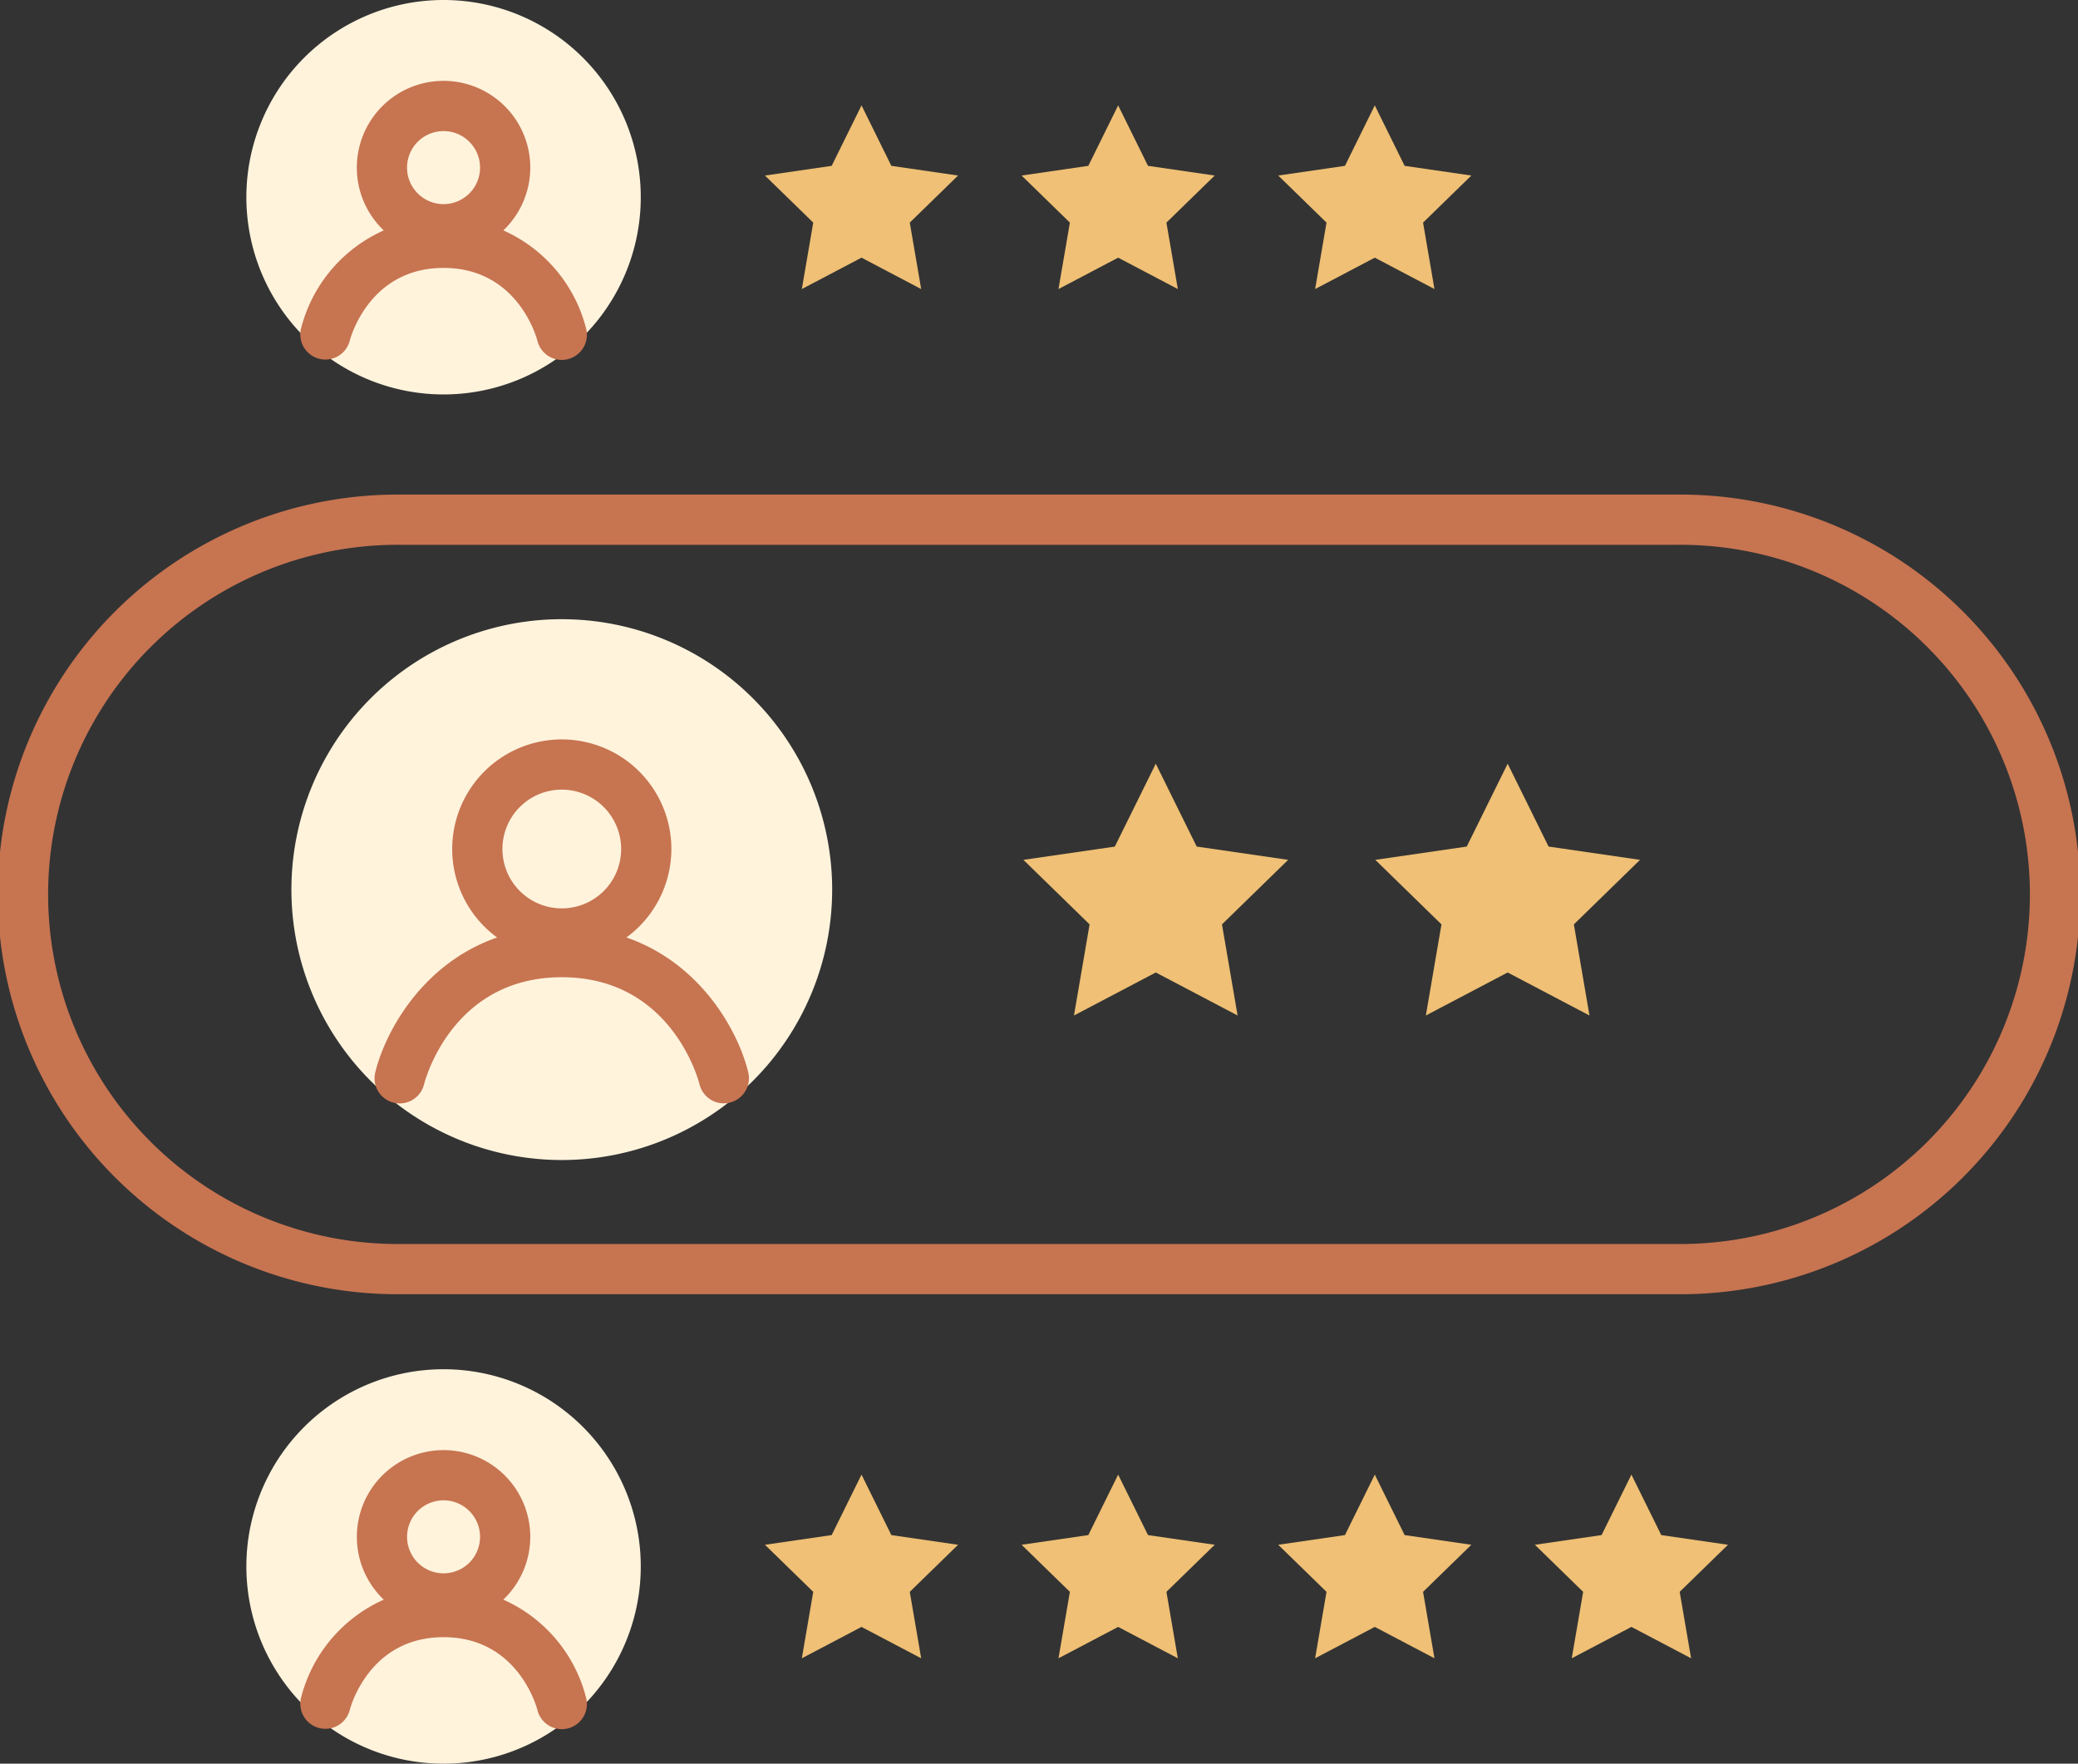 <svg id="Group_7417" data-name="Group 7417" xmlns="http://www.w3.org/2000/svg" xmlns:xlink="http://www.w3.org/1999/xlink" width="165.522" height="140.469" viewBox="0 0 165.522 140.469">
  <rect x="0" y="0" width="165.522" height="140.469" fill="#333333" stroke="none"/>
  <defs>
    <clipPath id="clip-path">
      <rect id="Rectangle_19554" data-name="Rectangle 19554" width="165.522" height="140.469" fill="none"/>
    </clipPath>
  </defs>
  <g id="Group_7416" data-name="Group 7416" clip-path="url(#clip-path)">
    <path id="Path_22271" data-name="Path 22271" d="M133.678,103.08H31.845a31.845,31.845,0,1,1,0-63.689H133.678a31.845,31.845,0,1,1,0,63.689M31.845,43.391a27.845,27.845,0,1,0,0,55.689H133.678a27.845,27.845,0,1,0,0-55.689Z" fill="#c77451"/>
    <path id="Path_22272" data-name="Path 22272" d="M19.624,15.707A15.708,15.708,0,1,0,35.331,0,15.707,15.707,0,0,0,19.624,15.707" fill="#fff3dc"/>
    <path id="Path_22273" data-name="Path 22273" d="M35.331,20.257a6.908,6.908,0,1,1,6.908-6.908,6.914,6.914,0,0,1-6.908,6.908m0-9.816a2.908,2.908,0,1,0,2.908,2.908,2.91,2.91,0,0,0-2.908-2.908" fill="#c77451"/>
    <path id="Path_22274" data-name="Path 22274" d="M44.747,28.665a2,2,0,0,1-1.941-1.526c-.058-.227-1.554-5.8-7.475-5.8s-7.415,5.574-7.476,5.811a2,2,0,0,1-3.883-.958,11.715,11.715,0,0,1,22.72,0,2,2,0,0,1-1.469,2.417,2.057,2.057,0,0,1-.476.057" fill="#c77451"/>
    <path id="Path_22275" data-name="Path 22275" d="M68.624,8.393,71,13.209l5.314.772-3.846,3.748.908,5.293-4.753-2.5-4.753,2.5.908-5.293-3.846-3.748,5.314-.772Z" fill="#efc075"/>
    <path id="Path_22276" data-name="Path 22276" d="M89.066,8.393l2.377,4.816,5.314.772-3.846,3.748.908,5.293-4.753-2.5-4.753,2.5.908-5.293-3.846-3.748,5.314-.772Z" fill="#efc075"/>
    <path id="Path_22277" data-name="Path 22277" d="M109.508,8.393l2.377,4.816,5.314.772-3.846,3.748.908,5.293-4.753-2.5-4.753,2.5.908-5.293-3.846-3.748,5.314-.772Z" fill="#efc075"/>
    <path id="Path_22278" data-name="Path 22278" d="M23.212,70.854A21.537,21.537,0,1,0,44.749,49.317,21.536,21.536,0,0,0,23.212,70.854" fill="#fff3dc"/>
    <path id="Path_22279" data-name="Path 22279" d="M44.749,76.35a8.729,8.729,0,1,1,8.729-8.73,8.739,8.739,0,0,1-8.729,8.73m0-13.459a4.729,4.729,0,1,0,4.729,4.729,4.735,4.735,0,0,0-4.729-4.729" fill="#c77451"/>
    <path id="Path_22280" data-name="Path 22280" d="M57.659,87.879a2,2,0,0,1-1.941-1.526c-.086-.34-2.252-8.521-10.969-8.521S33.866,86.013,33.778,86.36a2,2,0,0,1-3.885-.955c.977-4,5.337-11.573,14.856-11.573S58.628,81.4,59.6,85.4a2,2,0,0,1-1.469,2.417,2.056,2.056,0,0,1-.476.057" fill="#c77451"/>
    <path id="Path_22281" data-name="Path 22281" d="M92.063,60.825l3.259,6.6,7.286,1.058-5.272,5.14,1.244,7.257-6.517-3.426-6.517,3.426,1.244-7.257-5.272-5.14L88.8,67.428Z" fill="#efc075"/>
    <path id="Path_22282" data-name="Path 22282" d="M120.092,60.825l3.259,6.6,7.286,1.058-5.272,5.14,1.244,7.257-6.517-3.426-6.517,3.426,1.244-7.257-5.272-5.14,7.286-1.058Z" fill="#efc075"/>
    <path id="Path_22283" data-name="Path 22283" d="M19.624,124.761a15.708,15.708,0,1,0,15.707-15.707,15.707,15.707,0,0,0-15.707,15.707" fill="#fff3dc"/>
    <path id="Path_22284" data-name="Path 22284" d="M35.331,129.31a6.907,6.907,0,1,1,6.908-6.908,6.914,6.914,0,0,1-6.908,6.908m0-9.815a2.907,2.907,0,1,0,2.908,2.907,2.91,2.91,0,0,0-2.908-2.907" fill="#c77451"/>
    <path id="Path_22285" data-name="Path 22285" d="M44.747,137.72a2,2,0,0,1-1.941-1.526c-.058-.227-1.554-5.8-7.475-5.8s-7.415,5.574-7.476,5.811a2,2,0,0,1-3.883-.958,11.715,11.715,0,0,1,22.72,0,2,2,0,0,1-1.469,2.417,2.056,2.056,0,0,1-.476.057" fill="#c77451"/>
    <path id="Path_22286" data-name="Path 22286" d="M68.624,117.447,71,122.263l5.314.772-3.846,3.748.908,5.293-4.753-2.5-4.753,2.5.908-5.293-3.846-3.748,5.314-.772Z" fill="#efc075"/>
    <path id="Path_22287" data-name="Path 22287" d="M89.066,117.447l2.377,4.816,5.314.772-3.846,3.748.908,5.293-4.753-2.5-4.753,2.5.908-5.293-3.846-3.748,5.314-.772Z" fill="#efc075"/>
    <path id="Path_22288" data-name="Path 22288" d="M109.508,117.447l2.377,4.816,5.314.772-3.846,3.748.908,5.293-4.753-2.5-4.753,2.5.908-5.293-3.846-3.748,5.314-.772Z" fill="#efc075"/>
    <path id="Path_22289" data-name="Path 22289" d="M129.95,117.447l2.377,4.816,5.314.772-3.846,3.748.908,5.293-4.753-2.5-4.753,2.5.908-5.293-3.846-3.748,5.314-.772Z" fill="#efc075"/>
  </g>
</svg>
